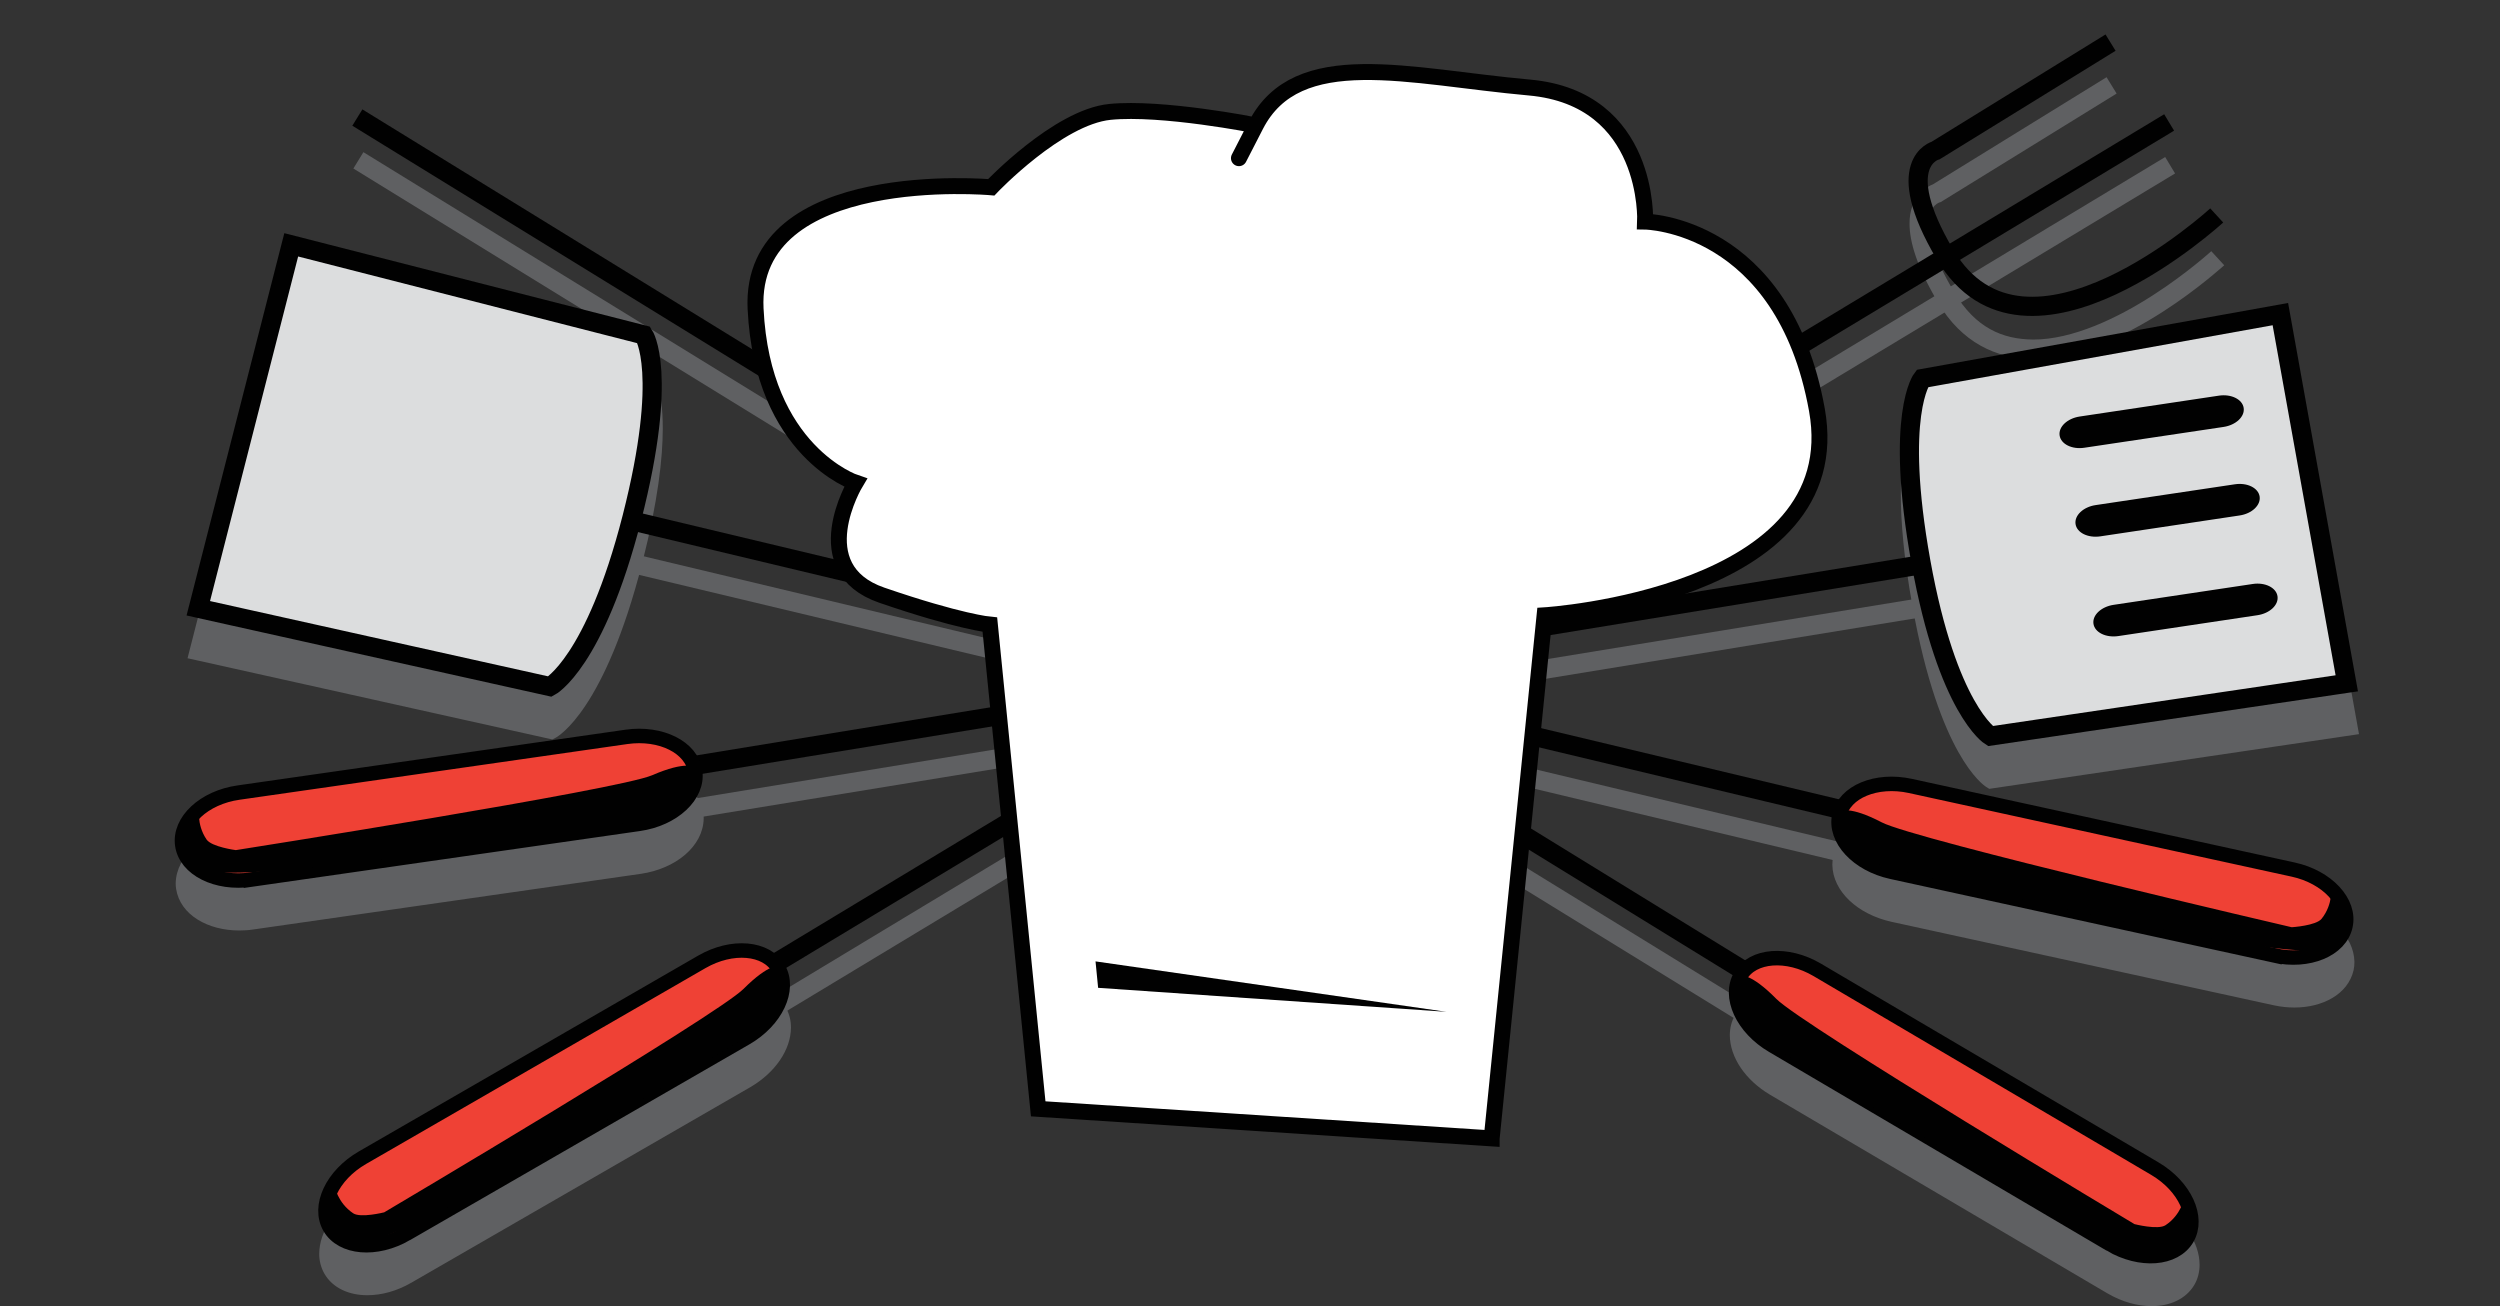 <?xml version="1.0" encoding="UTF-8"?>
<svg viewBox="0 0 530.43 277.12" xmlns="http://www.w3.org/2000/svg">
 <rect x="0" y="0" width="530.43" height="277.12" fill="#333333" stroke="none"/>
 <polygon points="74.975 35.752 77.104 32.287 371.93 213.7 369.79 217.18" fill="#5f6062"/>
 <g fill="#5f6062">
  <path d="m447.96 273.11c6.382 3.749 13.662 3.209 16.283-1.239 2.604-4.448-0.449-11.08-6.823-14.838l-71.649-42.185c-6.366-3.741-13.653-3.186-16.267 1.247-2.617 4.448 0.433 11.088 6.814 14.837l71.642 42.178z"/>
  <path d="m456.53 277.12c-3.019 0-6.287-0.89-9.353-2.685l0.774-1.326 0.778-1.327c2.617 1.541 5.397 2.272 7.8 2.272 3.003-0.017 5.286-1.112 6.374-2.955 0.48-0.834 0.715-1.756 0.715-2.78 0.032-3.193-2.533-7.363-6.985-9.96l-71.653-42.193c-2.613-1.533-5.386-2.271-7.772-2.271-3.03 0.008-5.31 1.104-6.39 2.986-0.493 0.826-0.731 1.747-0.731 2.765-0.035 3.177 2.515 7.339 7.002 9.96l71.642 42.177-0.778 1.327-0.782 1.326-71.642-42.177c-5.19-3.082-8.479-7.903-8.511-12.613 0-1.51 0.365-3.003 1.147-4.329 1.812-3.082 5.31-4.512 9.043-4.496 3.011 0 6.283 0.905 9.337 2.701l71.649 42.185c5.167 3.058 8.464 7.896 8.495 12.613 0.008 1.501-0.35 2.994-1.132 4.329-1.808 3.026-5.263 4.472-8.96 4.472-0.023-0.001-0.042-0.001-0.067-0.001z"/>
 </g>
 <path d="m369.5 216.1s2.104-0.676 7.609 4.916c5.5 5.576 75.981 47.785 75.981 47.785s5.013 1.287 6.597 0.23c3.355-2.224 3.952-5.759 3.952-5.759s4.515 10.795-4.619 12.113c-9.139 1.326-83.663-44.838-83.663-44.838s-3.642-2.646-5.246-5.425c-1.612-2.771-0.611-9.022-0.611-9.022z" fill="#5f6062"/>
 <polygon points="163 212.12 459.39 33.319 461.49 36.802 165.1 215.6" fill="#5f6062"/>
 <path d="m411.16 64.13c-4.464-7.552-6.001-12.786-6.009-16.656-0.06-5.82 3.797-7.933 4.944-8.352l36.855-22.739 0.012 0.01 2.125 3.457-37.352 23.042-0.294 0.076c0.008 0.026 0 0-0.179 0.087-0.199 0.103-0.48 0.274-0.774 0.566-0.557 0.591-1.243 1.571-1.268 3.852-0.012 2.746 1.176 7.407 5.438 14.582 4.516 7.508 10.206 9.928 16.708 9.988 8.352 0.034 17.936-4.583 25.298-9.319 7.371-4.73 12.494-9.422 12.507-9.432l2.752 2.995c-0.199 0.051-21.077 19.653-40.557 19.824-0.063 0-0.131 0.002-0.195 0.002-7.544-9.92e-4 -14.999-3.417-20.011-11.983z" fill="#5f6062"/>
 <g fill="#5f6062">
  <path d="m86.44 270.87c-6.41 3.701-13.686 3.082-16.267-1.382-2.565-4.473 0.541-11.081 6.942-14.774l72.015-41.558c6.402-3.693 13.694-3.065 16.263 1.391 2.577 4.479-0.528 11.088-6.938 14.781l-72.015 41.542z"/>
  <path d="m68.835 270.25c-0.75-1.312-1.116-2.78-1.104-4.258 0.032-4.742 3.368-9.579 8.614-12.613l72.011-41.55c3.022-1.755 6.243-2.629 9.229-2.629 3.777-0.016 7.315 1.445 9.134 4.575 0.759 1.318 1.112 2.788 1.104 4.266-0.04 4.733-3.376 9.555-8.606 12.613l-72.011 41.541-0.767-1.326 0.759 1.326c-3.03 1.748-6.263 2.613-9.238 2.613h-0.067c-3.756 9.77e-4 -7.267-1.46-9.058-4.558zm81.061-55.768l-72.022 41.558c-4.523 2.573-7.117 6.751-7.085 9.952 0.012 0.993 0.238 1.906 0.715 2.725 1.072 1.882 3.388 3.01 6.458 3.026 2.379 0 5.107-0.707 7.708-2.2l-4e-3 -8e-3 72.011-41.534c4.52-2.598 7.121-6.775 7.077-9.96 0-1.009-0.23-1.907-0.695-2.725-1.088-1.906-3.412-3.034-6.474-3.042-2.374-1.5e-5 -5.103 0.715-7.689 2.208z"/>
 </g>
 <path d="m165.61 214.03s-2.113-0.675-7.645 4.877-76.229 47.396-76.229 47.396-5.024 1.264-6.589 0.199c-3.332-2.248-3.932-5.775-3.932-5.775s-4.575 10.771 4.556 12.137c9.126 1.375 83.897-44.408 83.897-44.408s3.658-2.629 5.282-5.401c1.629-2.774 0.66-9.025 0.66-9.025z" fill="#5f6062"/>
 <polygon points="146.37 169.6 487.99 113.72 488.65 117.73 147.03 173.62" fill="#5f6062"/>
 <g fill="#5f6062">
  <path d="m53.478 195.7c-7.319 1.049-13.853-2.232-14.587-7.331-0.731-5.107 4.611-10.096 11.942-11.137l82.289-11.818c7.315-1.049 13.853 2.224 14.591 7.323 0.719 5.107-4.619 10.095-11.938 11.136l-82.297 11.827z"/>
  <path d="m37.365 188.6c-0.06-0.381-0.088-0.778-0.088-1.175 0.111-5.941 5.978-10.644 13.337-11.708l82.276-11.819c0.997-0.143 1.974-0.223 2.936-0.223 6.576 0 12.494 3.249 13.403 8.873 0.052 0.373 0.075 0.746 0.075 1.119-0.111 5.941-5.977 10.651-13.312 11.732l-82.301 11.818c-1.001 0.151-1.978 0.207-2.939 0.207-6.588 0.001-12.505-3.256-13.387-8.824zm95.967-21.668l-82.293 11.827c-6.418 0.874-10.795 5.083-10.691 8.666 0 0.238 0.024 0.477 0.06 0.738 0.381 3.312 4.615 6.195 10.346 6.195 0.822 0 1.652-0.056 2.498-0.175l82.301-11.827c6.394-0.897 10.794-5.107 10.684-8.689 0-0.246-0.016-0.484-0.048-0.699-0.401-3.336-4.643-6.219-10.361-6.219-0.812 0-1.646 0.064-2.496 0.183z"/>
 </g>
 <g fill="#5f6062">
  <path d="m484.05 75.725l14.091 78.336-75.625 11.191s-9.103-5.64-14.742-36.988c-5.64-31.331 0.294-38.865 0.294-38.865l75.982-13.674z"/>
  <path d="m421.44 166.98c-0.671-0.421-9.988-6.704-15.667-38.354-1.84-10.195-2.475-17.932-2.475-23.781 0-12.288 2.812-16.239 3.169-16.704l0.473-0.612 76.749-13.799 1.993-0.361 14.83 82.396-78.444 11.604-0.628-0.389zm-12.788-73.788c-0.619 2.137-1.291 5.814-1.283 11.652-0.008 5.548 0.604 13.062 2.399 23.062 4.583 25.467 11.418 33.426 13.324 35.205l72.674-10.755-13.36-74.267-73.039 13.136c-0.195 0.414-0.453 1.049-0.715 1.967z"/>
 </g>
 <path d="m147.5 171.85s-1.708-1.406-8.9 1.707c-7.188 3.114-88.349 15.895-88.349 15.895s-5.123-0.676-6.2-2.248c-2.26-3.328-1.509-6.823-1.509-6.823s-8.241 8.324-0.25 12.971c7.971 4.639 94.362-10.294 94.362-10.294s4.369-1.096 6.903-3.073c2.533-1.971 3.943-8.135 3.943-8.135z" fill="#5f6062"/>
 <path d="m445.85 122.88c-2.629 0.39-4.983-0.774-5.254-2.605-0.278-1.827 1.628-3.634 4.253-4.027l29.553-4.417c2.621-0.393 4.972 0.767 5.25 2.601 0.27 1.831-1.637 3.634-4.27 4.02l-29.532 4.428z" fill="#5f6062"/>
 <path d="m442.46 104.08c-2.621 0.397-4.972-0.767-5.246-2.597-0.277-1.831 1.633-3.634 4.266-4.027l29.531-4.428c2.621-0.393 4.977 0.774 5.255 2.602 0.278 1.839-1.637 3.638-4.258 4.035l-29.548 4.415z" fill="#5f6062"/>
 <path d="m449.65 144.04c-2.625 0.381-4.979-0.778-5.254-2.605-0.274-1.837 1.64-3.628 4.262-4.025l29.54-4.428c2.621-0.393 4.976 0.778 5.246 2.605 0.277 1.831-1.633 3.634-4.258 4.023l-29.536 4.43z" fill="#5f6062"/>
 <polygon points="54.395 102.58 55.336 98.625 392.02 179.06 391.08 183" fill="#5f6062"/>
 <g fill="#5f6062">
  <path d="m482.79 211.8c7.221 1.58 13.984-1.216 15.076-6.26 1.112-5.02-3.872-10.389-11.1-11.962l-81.213-17.744c-7.232-1.573-13.976 1.231-15.092 6.259-1.096 5.036 3.876 10.397 11.108 11.97l81.221 17.737z"/>
  <path d="m482.46 213.3l0.325-1.501 0.33-1.502c1.263 0.278 2.498 0.397 3.693 0.397 5.135 0 8.956-2.431 9.556-5.488 0.079-0.342 0.115-0.715 0.115-1.097 0.091-3.471-3.96-7.752-10.04-9.039l-81.213-17.744c-1.255-0.271-2.498-0.397-3.678-0.397-5.166 0-8.983 2.431-9.591 5.497-0.079 0.357-0.119 0.715-0.119 1.072-0.095 3.479 3.939 7.752 10.056 9.062l81.221 17.736-0.33 1.502-0.325 1.502-81.221-17.737c-7.021-1.572-12.375-6.386-12.466-12.064 0-0.604 0.059-1.176 0.186-1.748 1.196-5.1 6.605-7.903 12.59-7.903 1.41 0 2.859 0.159 4.329 0.485l81.213 17.736c6.989 1.541 12.359 6.354 12.454 12.041 0 0.572-0.051 1.16-0.183 1.756-1.184 5.107-6.589 7.903-12.554 7.903-1.409 0-2.87-0.152-4.348-0.469z"/>
 </g>
 <g fill="#5f6062">
  <path d="m62.008 61.024l-19.718 77.113 74.62 16.614s9.496-4.972 17.387-35.812c7.879-30.851 2.518-38.792 2.518-38.792l-74.807-19.123z"/>
  <path d="m39.792 139.66l20.242-79.135 0.492-1.972 77.531 19.817 0.441 0.638c0.274 0.417 2.125 3.485 2.125 11.915-0.008 6.203-0.992 15.322-4.356 28.519-7.963 31.134-17.713 36.726-18.416 37.107l-0.663 0.342-77.396-17.231zm4.98-3.061l71.705 15.972c0.179-0.144 0.394-0.326 0.644-0.564 0.89-0.834 2.224-2.287 3.82-4.718 3.205-4.846 7.482-13.593 11.383-28.855 3.304-12.943 4.229-21.74 4.229-27.51 0-5.199-0.747-7.917-1.172-9.041l-71.907-18.38-18.702 73.096zm16.736-73.602l0.5-1.972-0.5 1.972z"/>
 </g>
 <path d="m390.74 181.22s1.8-1.278 8.758 2.352c6.941 3.622 86.959 22.24 86.959 22.24s5.167-0.317 6.351-1.804c2.506-3.152 1.998-6.695 1.998-6.695s7.604 8.888-0.688 12.947c-8.288 4.066-93.373-17.078-93.373-17.078s-4.281-1.405-6.66-3.558c-2.387-2.153-3.345-8.404-3.345-8.404z" fill="#5f6062"/>
 <g stroke="#010101">
  <line x1="75.821" x2="370.64" y1="24.941" y2="206.36" fill="none" stroke-width="4.067"/>
  <path d="m447.74 264.03c6.382 3.749 13.662 3.209 16.283-1.239 2.605-4.448-0.448-11.08-6.823-14.837l-71.649-42.186c-6.366-3.741-13.653-3.185-16.267 1.247-2.617 4.448 0.433 11.089 6.814 14.838l71.642 42.177z" fill="#ef4135" stroke-width="3.072"/>
 </g>
 <path d="m369.28 207.02s2.104-0.675 7.609 4.917c5.5 5.576 75.982 47.785 75.982 47.785s5.012 1.286 6.596 0.229c3.356-2.224 3.952-5.759 3.952-5.759s4.516 10.795-4.619 12.113c-9.138 1.326-83.663-44.838-83.663-44.838s-3.642-2.645-5.246-5.425c-1.612-2.771-0.611-9.022-0.611-9.022z" fill="#010101"/>
 <g stroke="#010101">
  <g fill="none" stroke-width="4.067">
   <line x1="460.23" x2="163.83" y1="25.982" y2="204.78"/>
   <path d="m447.8 9.042l-37.098 22.885s-9.591 2.548 1.986 22.085c17.121 28.887 57.638-8.3 57.638-8.3"/>
  </g>
  <path d="m86.222 261.79c-6.41 3.702-13.686 3.082-16.267-1.382-2.565-4.472 0.54-11.08 6.942-14.773l72.015-41.558c6.402-3.693 13.693-3.066 16.263 1.39 2.578 4.479-0.528 11.089-6.938 14.782l-72.015 41.541z" fill="#ef4135" stroke-width="3.072"/>
 </g>
 <path d="m165.39 204.95s-2.113-0.675-7.646 4.877c-5.532 5.553-76.229 47.396-76.229 47.396s-5.023 1.263-6.588 0.198c-3.332-2.248-3.932-5.774-3.932-5.774s-4.575 10.771 4.555 12.137c9.126 1.374 83.897-44.409 83.897-44.409s3.658-2.629 5.282-5.401c1.629-2.772 0.661-9.024 0.661-9.024z" fill="#010101"/>
 <g stroke="#010101">
  <line x1="488.1" x2="146.48" y1="106.65" y2="162.54" fill="none" stroke-width="4.067"/>
  <path d="m53.259 186.63c-7.319 1.049-13.853-2.231-14.587-7.331-0.731-5.107 4.61-10.096 11.942-11.136l82.289-11.819c7.315-1.049 13.853 2.224 14.591 7.323 0.719 5.107-4.619 10.096-11.938 11.136l-82.297 11.827z" fill="#ef4135" stroke-width="3.072"/>
  <path d="m483.83 66.646l14.091 78.335-75.625 11.192s-9.103-5.64-14.741-36.988c-5.641-31.331 0.293-38.865 0.293-38.865l75.982-13.674z" fill="#dcddde" stroke-width="4.067"/>
 </g>
 <path d="m147.28 162.77s-1.708-1.405-8.899 1.708c-7.188 3.113-88.35 15.894-88.35 15.894s-5.123-0.675-6.2-2.248c-2.26-3.328-1.509-6.822-1.509-6.822s-8.24 8.324-0.25 12.971c7.971 4.639 94.362-10.294 94.362-10.294s4.369-1.097 6.902-3.074c2.535-1.97 3.944-8.135 3.944-8.135z" fill="#010101"/>
 <g fill="#010101">
  <path d="m445.63 113.8c-2.629 0.389-4.984-0.774-5.255-2.605-0.277-1.827 1.629-3.634 4.254-4.027l29.552-4.416c2.621-0.394 4.973 0.766 5.25 2.601 0.271 1.831-1.637 3.634-4.27 4.019l-29.531 4.428z"/>
  <path d="m442.24 94.999c-2.622 0.397-4.973-0.767-5.247-2.598-0.277-1.831 1.633-3.634 4.266-4.027l29.532-4.428c2.621-0.391 4.976 0.776 5.254 2.603 0.278 1.837-1.636 3.636-4.257 4.033l-29.548 4.417z"/>
  <path d="m449.43 134.96c-2.625 0.385-4.98-0.775-5.255-2.605-0.273-1.835 1.641-3.626 4.262-4.023l29.54-4.428c2.621-0.393 4.977 0.778 5.246 2.605 0.278 1.831-1.633 3.634-4.258 4.023l-29.535 4.428z"/>
 </g>
 <g stroke="#010101">
  <line x1="54.649" x2="391.34" y1="91.527" y2="171.96" fill="none" stroke-width="4.067"/>
  <path d="m482.57 202.72c7.22 1.581 13.983-1.216 15.075-6.259 1.112-5.021-3.872-10.39-11.1-11.963l-81.213-17.744c-7.232-1.572-13.976 1.231-15.092 6.259-1.096 5.036 3.877 10.397 11.108 11.971l81.222 17.736z" fill="#ef4135" stroke-width="3.072"/>
  <path d="m61.79 51.946l-19.718 77.112 74.62 16.615s9.496-4.971 17.387-35.813c7.88-30.852 2.518-38.791 2.518-38.791l-74.807-19.123z" fill="#dcddde" stroke-width="4.067"/>
 </g>
 <path d="m390.52 172.14s1.799-1.279 8.757 2.351c6.942 3.622 86.959 22.24 86.959 22.24s5.168-0.317 6.352-1.803c2.506-3.153 1.997-6.696 1.997-6.696s7.605 8.889-0.687 12.947c-8.289 4.066-93.374-17.077-93.374-17.077s-4.281-1.406-6.66-3.559c-2.387-2.152-3.344-8.403-3.344-8.403z" fill="#010101"/>
 <path d="m316.49 241.53l11.228-110.98s64.91-4.035 57.777-43.609c-7.137-39.563-36.446-39.925-36.446-39.925s1.172-26.132-24.548-28.444c-25.724-2.311-49.254-9.114-58.051 8.022-8.082 15.731 0 0 0 0s-19.917-3.956-30.958-2.852-25.175 15.997-25.175 15.997-51.443-4.63-50.005 25.743c1.438 30.372 21.215 36.941 21.215 36.941s-10.933 18.181 5.568 23.861c16.498 5.671 22.928 6.251 22.928 6.251l10.254 102.73 96.213 6.269z" fill="#fff" stroke="#010101" stroke-width="3.382"/>
 <polygon points="306.9 214.68 232.44 203.98 232.99 209.59" fill="#010101"/>
</svg>
